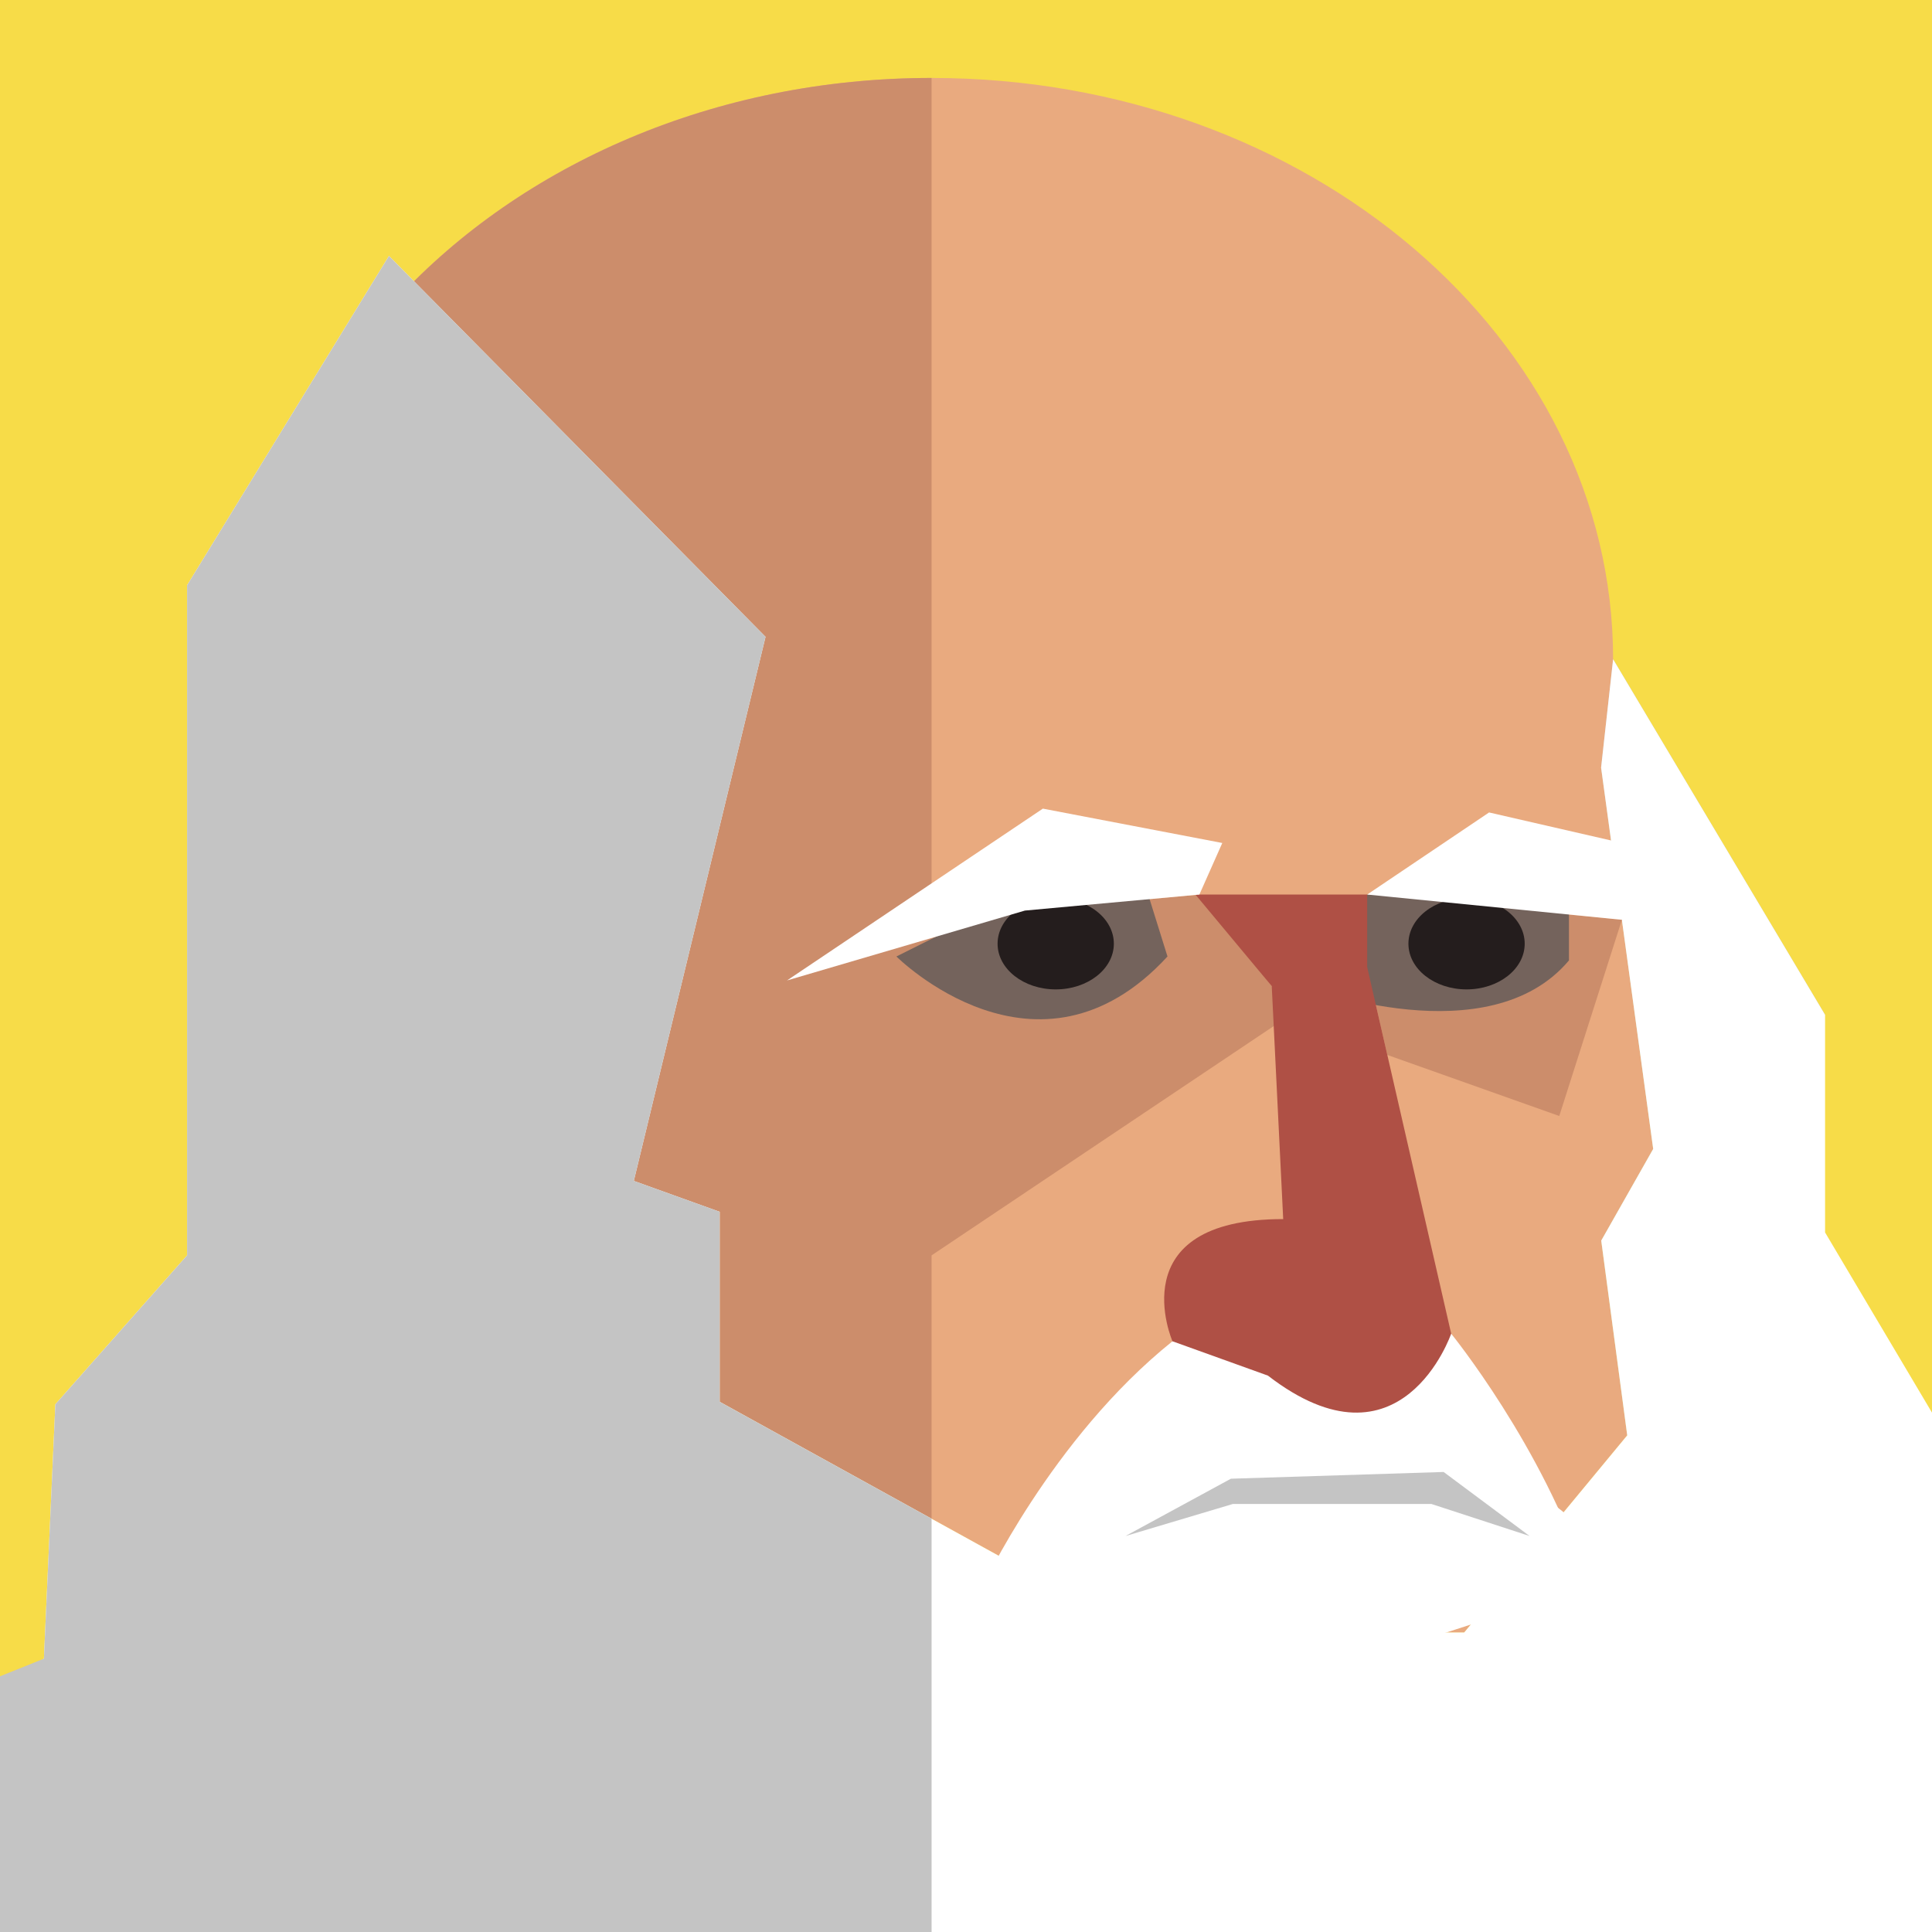 <?xml version="1.0" encoding="utf-8"?>
<!-- Generator: Adobe Illustrator 17.0.0, SVG Export Plug-In . SVG Version: 6.00 Build 0)  -->
<!DOCTYPE svg PUBLIC "-//W3C//DTD SVG 1.1//EN" "http://www.w3.org/Graphics/SVG/1.1/DTD/svg11.dtd">
<svg version="1.1" id="Слой_1" xmlns="http://www.w3.org/2000/svg" xmlns:xlink="http://www.w3.org/1999/xlink" x="0px" y="0px"
	 width="55px" height="55px" viewBox="0 0 55 55" enable-background="new 0 0 55 55" xml:space="preserve">
<g>
	<rect fill="#F7DC48" width="55" height="55"/>
	<path fill="#E9AA7F" d="M47.063,32.708l-1.479-10.854l-0.004-0.001c0.221-1,0.342-2.03,0.342-3.085
		c0-9.14-8.687-16.549-19.402-16.549c-6.175,0-11.672,2.463-15.225,6.298L11.29,8.515l0.004,0.003
		c-2.613,2.819-4.177,6.378-4.177,10.251c0,7.343,5.609,13.565,13.37,15.729v5.409l4.324,2.386l7.578,4.181h9.293l4.641-5.612
		l-0.74-5.543L47.063,32.708z"/>
	<path fill="#CC8D6B" d="M11.295,8.517L11.29,8.515L11.295,8.517c-2.613,2.82-4.177,6.379-4.177,10.251
		c0,7.343,5.609,13.565,13.37,15.729v5.409l4.324,2.386l1.708,0.943V2.219C20.345,2.219,14.848,4.683,11.295,8.517z"/>
	<path fill="#CC8D6B" d="M34.144,25.466l2.06,2.609l0.345,0.942L26.52,35.738c0,0-2.546-1.705-4.115-7.826l6.773-1.989
		L34.144,25.466z"/>
	<polygon fill="#C4C4C4" points="51.956,28.89 48.247,22.668 45.922,18.768 45.58,21.854 47.063,32.708 45.584,35.317 
		46.324,40.861 	"/>
	<polygon fill="#FFFFFF" points="51.956,35.085 51.956,28.89 45.922,18.768 45.58,21.854 47.063,32.708 45.584,35.317 
		46.324,40.861 41.683,46.473 32.389,46.473 20.487,39.906 20.487,34.497 18.043,33.618 21.793,18.129 11.073,7.286 5.326,16.661 
		5.326,35.738 1.576,39.977 1.25,47.219 0,48.069 0,55 55,55 55,40.215 	"/>
	<path fill="#FFFFFF" d="M27.948,45.218c0,0,1.972-4.263,5.429-7.034l7.935-0.217c0,0,2.614,3.216,3.837,6.966l-1.019-0.693
		c0,0-5.209-5.621-14.144,0.71L27.948,45.218z"/>
	<polygon fill="#CC8D6B" points="38.921,25.466 38.921,27.531 39.494,30.032 44.389,31.77 46.172,26.184 	"/>
	<path fill="#FFFFFF" d="M30.888,42.612c0,0,9.62-3.179,13.777,0.571l-1.386,2.609l-8.397,2.717l-6.848-2.717L30.888,42.612z"/>
	<polygon fill="#C4C4C4" points="32.04,43.727 35.041,42.096 41.097,41.904 43.544,43.727 40.749,42.815 35.097,42.815 	"/>
	<path fill="#74635C" d="M25.519,27.229c0,0,4.021,4.022,7.717,0l-0.543-1.739h-3.696L25.519,27.229z"/>
	<path fill="#74635C" d="M38.921,25.466L37.226,28.1c0,0,5.157,1.959,7.439-0.759v-1.685L38.921,25.466z"/>
	<path fill="#AF5045" d="M38.921,27.531l2.391,10.435c0,0-1.413,4.13-5.217,1.195l-2.717-0.978c0,0-1.522-3.478,3.152-3.478
		l-0.326-6.631l-2.174-2.609h4.891V27.531z"/>
	<ellipse fill="#241D1D" cx="30.054" cy="26.865" rx="1.655" ry="1.301"/>
	<ellipse fill="#241D1D" cx="41.75" cy="26.865" rx="1.655" ry="1.301"/>
	<polygon fill="#FFFFFF" points="38.921,25.466 42.391,23.129 47.717,24.352 49.348,26.499 	"/>
	<polygon fill="#FFFFFF" points="22.405,27.911 29.688,23.02 34.796,23.998 34.144,25.466 29.177,25.922 	"/>
	<polygon fill="#C4C4C4" points="26.52,43.234 20.487,39.906 20.487,34.497 18.043,33.618 21.793,18.129 11.073,7.286 5.326,16.661 
		5.326,35.738 1.576,39.977 1.25,47.219 0,47.721 0,55 26.52,55 	"/>
</g>
</svg>
